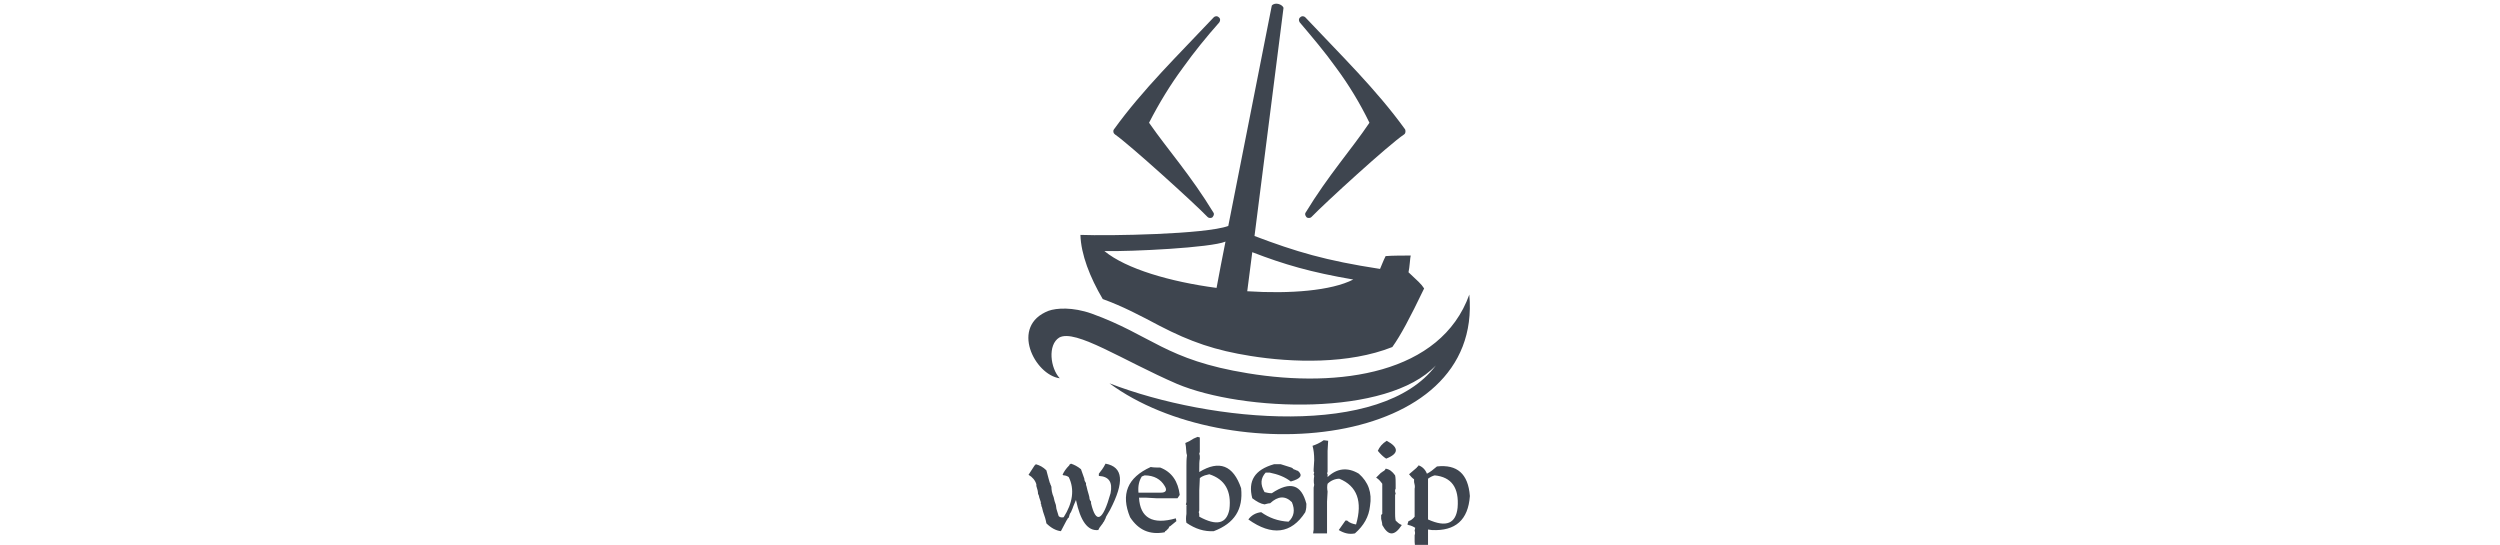 <svg xmlns="http://www.w3.org/2000/svg" aria-hidden="true" focusable="false" width="78" fill="#3E454F" class="ico webship2" viewBox="0 0 17 17"><g transform="scale(0.017) translate(-15, 0)"><path d="M186.368 850.944c-1.024 1.024-1.024 1.024-2.048 1.024l-1.024 2.048c-6.144 6.144-10.24 12.288-12.288 17.408l2.048 1.024c3.072 0 6.144 1.024 9.216 3.072 11.264 22.528 7.168 48.128-9.216 73.728-4.096 1.024-7.168 0-9.216-2.048l-4.096-13.312-1.024-7.168c-2.048-5.12-3.072-9.216-4.096-14.336-3.072-7.168-4.096-13.312-4.096-19.456-1.024-1.024-1.024-2.048-1.024-3.072-1.024 0-1.024-1.024-1.024-2.048l-1.024-2.048-2.048-7.168-4.096-15.36c-6.144-6.144-12.288-9.216-19.456-11.264-1.024 1.024-1.024 2.048-2.048 2.048l-11.264 17.408c7.168 4.096 12.288 10.24 14.336 17.408v3.072c2.048 6.144 3.072 10.24 3.072 14.336 1.024 2.048 2.048 4.096 2.048 6.144l3.072 9.216v3.072c1.024 1.024 1.024 2.048 1.024 4.096l1.024 2.048 2.048 8.192c3.072 8.192 5.12 15.36 6.144 21.504 8.192 8.192 17.408 13.312 26.624 14.336l10.24-19.456 2.048-3.072c0-1.024 1.024-2.048 2.048-2.048 1.024-4.096 2.048-8.192 4.096-10.24l3.072-7.168 1.024-3.072 5.12-12.288c8.192 38.912 21.504 57.344 40.96 55.296l2.048-4.096 6.144-8.192c1.024-2.048 1.024-2.048 2.048-3.072l3.072-6.144 1.024-3.072 7.168-12.288c26.624-51.2 24.576-78.848-8.192-84.992-4.096 8.192-8.192 13.312-12.288 18.432v4.096c18.432 1.024 25.6 11.264 21.504 31.744-14.336 51.2-26.624 57.344-35.84 18.432v-3.072c-2.048-2.048-3.072-5.12-3.072-8.192l-1.024-4.096c-2.048-6.144-3.072-11.264-4.096-15.36l-1.024-3.072v-3.072c-2.048-3.072-3.072-5.12-3.072-8.192l-6.144-17.408c-6.144-5.12-12.288-8.192-18.432-10.24zM332.8 857.088c-43.008 19.456-55.296 50.176-37.888 92.16 15.36 23.552 35.84 32.768 63.488 27.648l1.024-2.048 2.048-1.024c1.024-2.048 2.048-2.048 2.048-2.048 1.024-2.048 2.048-2.048 2.048-2.048l1.024-3.072 2.048-1.024 11.264-9.216-1.024-5.12c-43.008 12.288-65.536-1.024-67.584-37.888h13.312l18.432 1.024h38.912l4.096-6.144c-3.072-24.576-14.336-41.984-35.84-50.176-6.144 0-12.288 0-17.408-1.024zM321.536 872.448c17.408 0 29.696 7.168 36.864 19.456 5.12 8.192 2.048 12.288-7.168 12.288h-40.96c-1.024-12.288 1.024-21.504 6.144-29.696 0 0 5.12-2.048 5.12-2.048zM411.648 804.864c-6.144 4.096-10.24 6.144-15.36 8.192l1.024 6.144 1.024 12.288 1.024 4.096c-1.024 7.168-1.024 13.312-1.024 19.456v66.56l-1.024 4.096c1.024 1.024 2.048 2.048 1.024 3.072 0 5.12 0 10.24 0 14.336-1.024 6.144-1.024 12.288 0 16.384 16.384 11.264 32.768 16.384 50.176 15.36 37.888-14.336 54.272-39.936 50.176-78.848-14.336-41.984-39.936-52.224-76.8-29.696v-6.144c0-7.168 0-13.312 1.024-18.432v-5.12l-1.024-4.096 1.024-3.072v-26.624l-4.096-1.024c0 0-7.168 3.072-7.168 3.072zM440.32 870.4c28.672 9.216 40.96 30.72 36.864 64.512-5.12 26.624-23.552 30.72-55.296 13.312 0-4.096 0-6.144-1.024-8.192l1.024-3.072v-36.864l1.024-22.528c3.072-3.072 7.168-4.096 9.216-5.12 0 0 8.192-2.048 8.192-2.048zM559.104 851.968c-35.84 10.24-48.128 30.72-39.936 62.464 8.192 6.144 15.36 10.24 22.528 11.264 4.096-1.024 7.168-2.048 10.24-2.048 14.336-13.312 27.648-14.336 39.936-2.048 6.144 14.336 4.096 26.624-6.144 35.84-19.456-1.024-35.84-7.168-50.176-17.408-10.24 1.024-18.432 6.144-23.552 13.312 43.008 30.72 78.848 26.624 104.448-13.312 2.048-6.144 2.048-11.264 2.048-15.36-9.216-35.84-29.696-41.984-63.488-19.456-5.12 0-9.216-1.024-13.312-2.048-8.192-14.336-7.168-25.6 2.048-35.84h7.168c15.36 3.072 28.672 8.192 38.912 16.384 18.432-5.12 22.528-11.264 13.312-19.456l-3.072-1.024-2.048-1.024-3.072-1.024-2.048-2.048-2.048-1.024-19.456-6.144c0 0-12.288 0-12.288 0zM650.24 807.936c-7.168 5.12-14.336 8.192-20.48 10.24 2.048 7.168 3.072 15.36 3.072 26.624l-1.024 16.384c0 2.048 0 3.072 0 4.096l1.024 2.048-1.024 3.072 1.024 3.072c-1.024 6.144-1.024 12.288 0 16.384l-1.024 5.12v76.8l-1.024 7.168h25.6v-58.368l1.024-18.432c-1.024-5.12-1.024-10.24 0-14.336 6.144-6.144 14.336-9.216 21.504-9.216 32.768 13.312 43.008 41.984 30.72 83.968-6.144-1.024-12.288-3.072-16.384-7.168h-3.072l-12.288 17.408c10.24 6.144 19.456 8.192 29.696 6.144 16.384-14.336 25.6-30.72 27.648-50.176 4.096-24.576-3.072-44.032-20.48-59.392-20.48-12.288-39.936-10.24-57.344 6.144v-5.12l-1.024-2.048 1.024-2.048v-38.912l1.024-18.432c0 0-8.192-1.024-8.192-1.024zM765.952 808.96c-8.192 5.12-13.312 11.264-16.384 18.432 5.12 6.144 10.24 11.264 15.36 14.336 23.552-9.216 23.552-20.48 1.024-32.768zM762.88 862.208l-2.048 2.048-2.048 1.024c-1.024 1.024-2.048 2.048-3.072 2.048l-9.216 9.216c5.12 3.072 8.192 7.168 11.264 11.264v55.296l-2.048 2.048v7.168c1.024 4.096 2.048 8.192 2.048 11.264 11.264 20.48 22.528 20.48 35.84 0-5.12-2.048-8.192-5.12-11.264-8.192-1.024-5.12-1.024-10.24-1.024-13.312v-33.792l1.024-2.048-1.024-4.096v-3.072l1.024-2.048v-8.192c0-6.144 0-12.288-1.024-16.384-5.12-7.168-10.24-11.264-17.408-12.288 0 0-1.024 2.048-1.024 2.048zM823.296 856.064c-2.048 1.024-2.048 1.024-2.048 2.048l-14.336 12.288c3.072 4.096 6.144 7.168 9.216 9.216v5.12c1.024 4.096 2.048 8.192 1.024 12.288v51.2c-3.072 4.096-7.168 7.168-11.264 8.192l-2.048 6.144 2.048 1.024c5.12 1.024 9.216 3.072 12.288 5.12l-1.024 5.12c1.024 3.072 1.024 6.144 0 8.192v12.288c1.024 9.216 1.024 17.408 0 23.552l2.048 1.024 4.096-1.024 3.072-1.024c2.048-2.048 5.12-3.072 8.192-3.072l7.168-3.072v-38.912l7.168 1.024c43.008 2.048 66.56-18.432 69.632-62.464-3.072-40.96-23.552-58.368-60.416-54.272-7.168 6.144-12.288 10.24-18.432 13.312-3.072-8.192-9.216-13.312-15.36-15.36 0 0-1.024 2.048-1.024 2.048zM854.016 872.448c30.72 3.072 45.056 22.528 41.984 59.392-3.072 28.672-20.48 36.864-54.272 21.504v-74.752c4.096-3.072 8.192-5.12 12.288-6.144zM734.208 225.28c-33.792 50.176-74.752 95.232-117.76 165.888-1.024 3.072 1.024 6.144 3.072 8.192 3.072 1.024 6.144 1.024 8.192-1.024 24.576-25.6 142.336-133.12 169.984-151.552 3.072-2.048 3.072-6.144 2.048-9.216-53.248-73.728-117.76-136.192-183.296-205.824-2.048-2.048-6.144-3.072-9.216 0-3.072 2.048-3.072 6.144-1.024 9.216 22.528 26.624 46.080 54.272 66.56 82.944 23.552 31.744 44.032 65.536 61.44 101.376zM257.024 703.488c188.416 72.704 499.712 100.352 599.040-32.768-89.088 94.208-353.28 84.992-475.136 33.792-99.328-43.008-186.368-101.376-216.064-84.992-21.504 13.312-16.384 56.32 1.024 74.752-46.080-6.144-92.16-96.256-20.48-123.904 14.336-5.12 44.032-7.168 78.848 5.12 110.592 39.936 135.168 84.992 286.72 109.568 167.936 27.648 354.304 1.024 406.528-144.384 25.6 284.672-445.44 321.536-660.48 162.816zM244.736 548.864c-23.552-39.936-39.936-81.92-40.96-117.76 53.248 2.048 229.376-1.024 271.36-16.384 26.624-136.192 58.368-293.888 79.872-404.48 6.144-7.168 19.456-2.048 21.504 4.096l-53.248 418.816c75.776 28.672 130.048 45.056 230.4 60.416 4.096-9.216 5.12-13.312 10.24-23.552 12.288-1.024 33.792-1.024 46.080-1.024-1.024 2.048-2.048 22.528-4.096 30.72 16.384 15.36 23.552 21.504 28.672 29.696-26.624 55.296-43.008 86.016-58.368 107.52-79.872 31.744-183.296 28.672-260.096 16.384-64.512-10.24-109.568-25.6-166.912-55.296-34.816-18.432-67.584-35.84-104.448-49.152zM453.632 528.384c5.12-26.624 10.24-55.296 16.384-84.992-26.624 11.264-172.032 18.432-222.208 17.408 39.936 32.768 120.832 56.32 205.824 67.584zM519.168 462.848l-9.216 71.68c78.848 5.12 154.624-1.024 194.56-21.504-77.824-13.312-126.976-27.648-185.344-50.176zM329.728 225.28c34.816 50.176 75.776 95.232 118.784 165.888 1.024 3.072-1.024 6.144-3.072 8.192-3.072 1.024-6.144 1.024-8.192-1.024-24.576-25.6-143.36-133.12-169.984-151.552-3.072-2.048-4.096-6.144-2.048-9.216 53.248-73.728 117.76-136.192 183.296-205.824 2.048-2.048 6.144-3.072 9.216 0 3.072 2.048 3.072 6.144 1.024 9.216-23.552 26.624-46.080 54.272-66.56 82.944-23.552 31.744-44.032 65.536-62.464 101.376z"></path></g></svg>